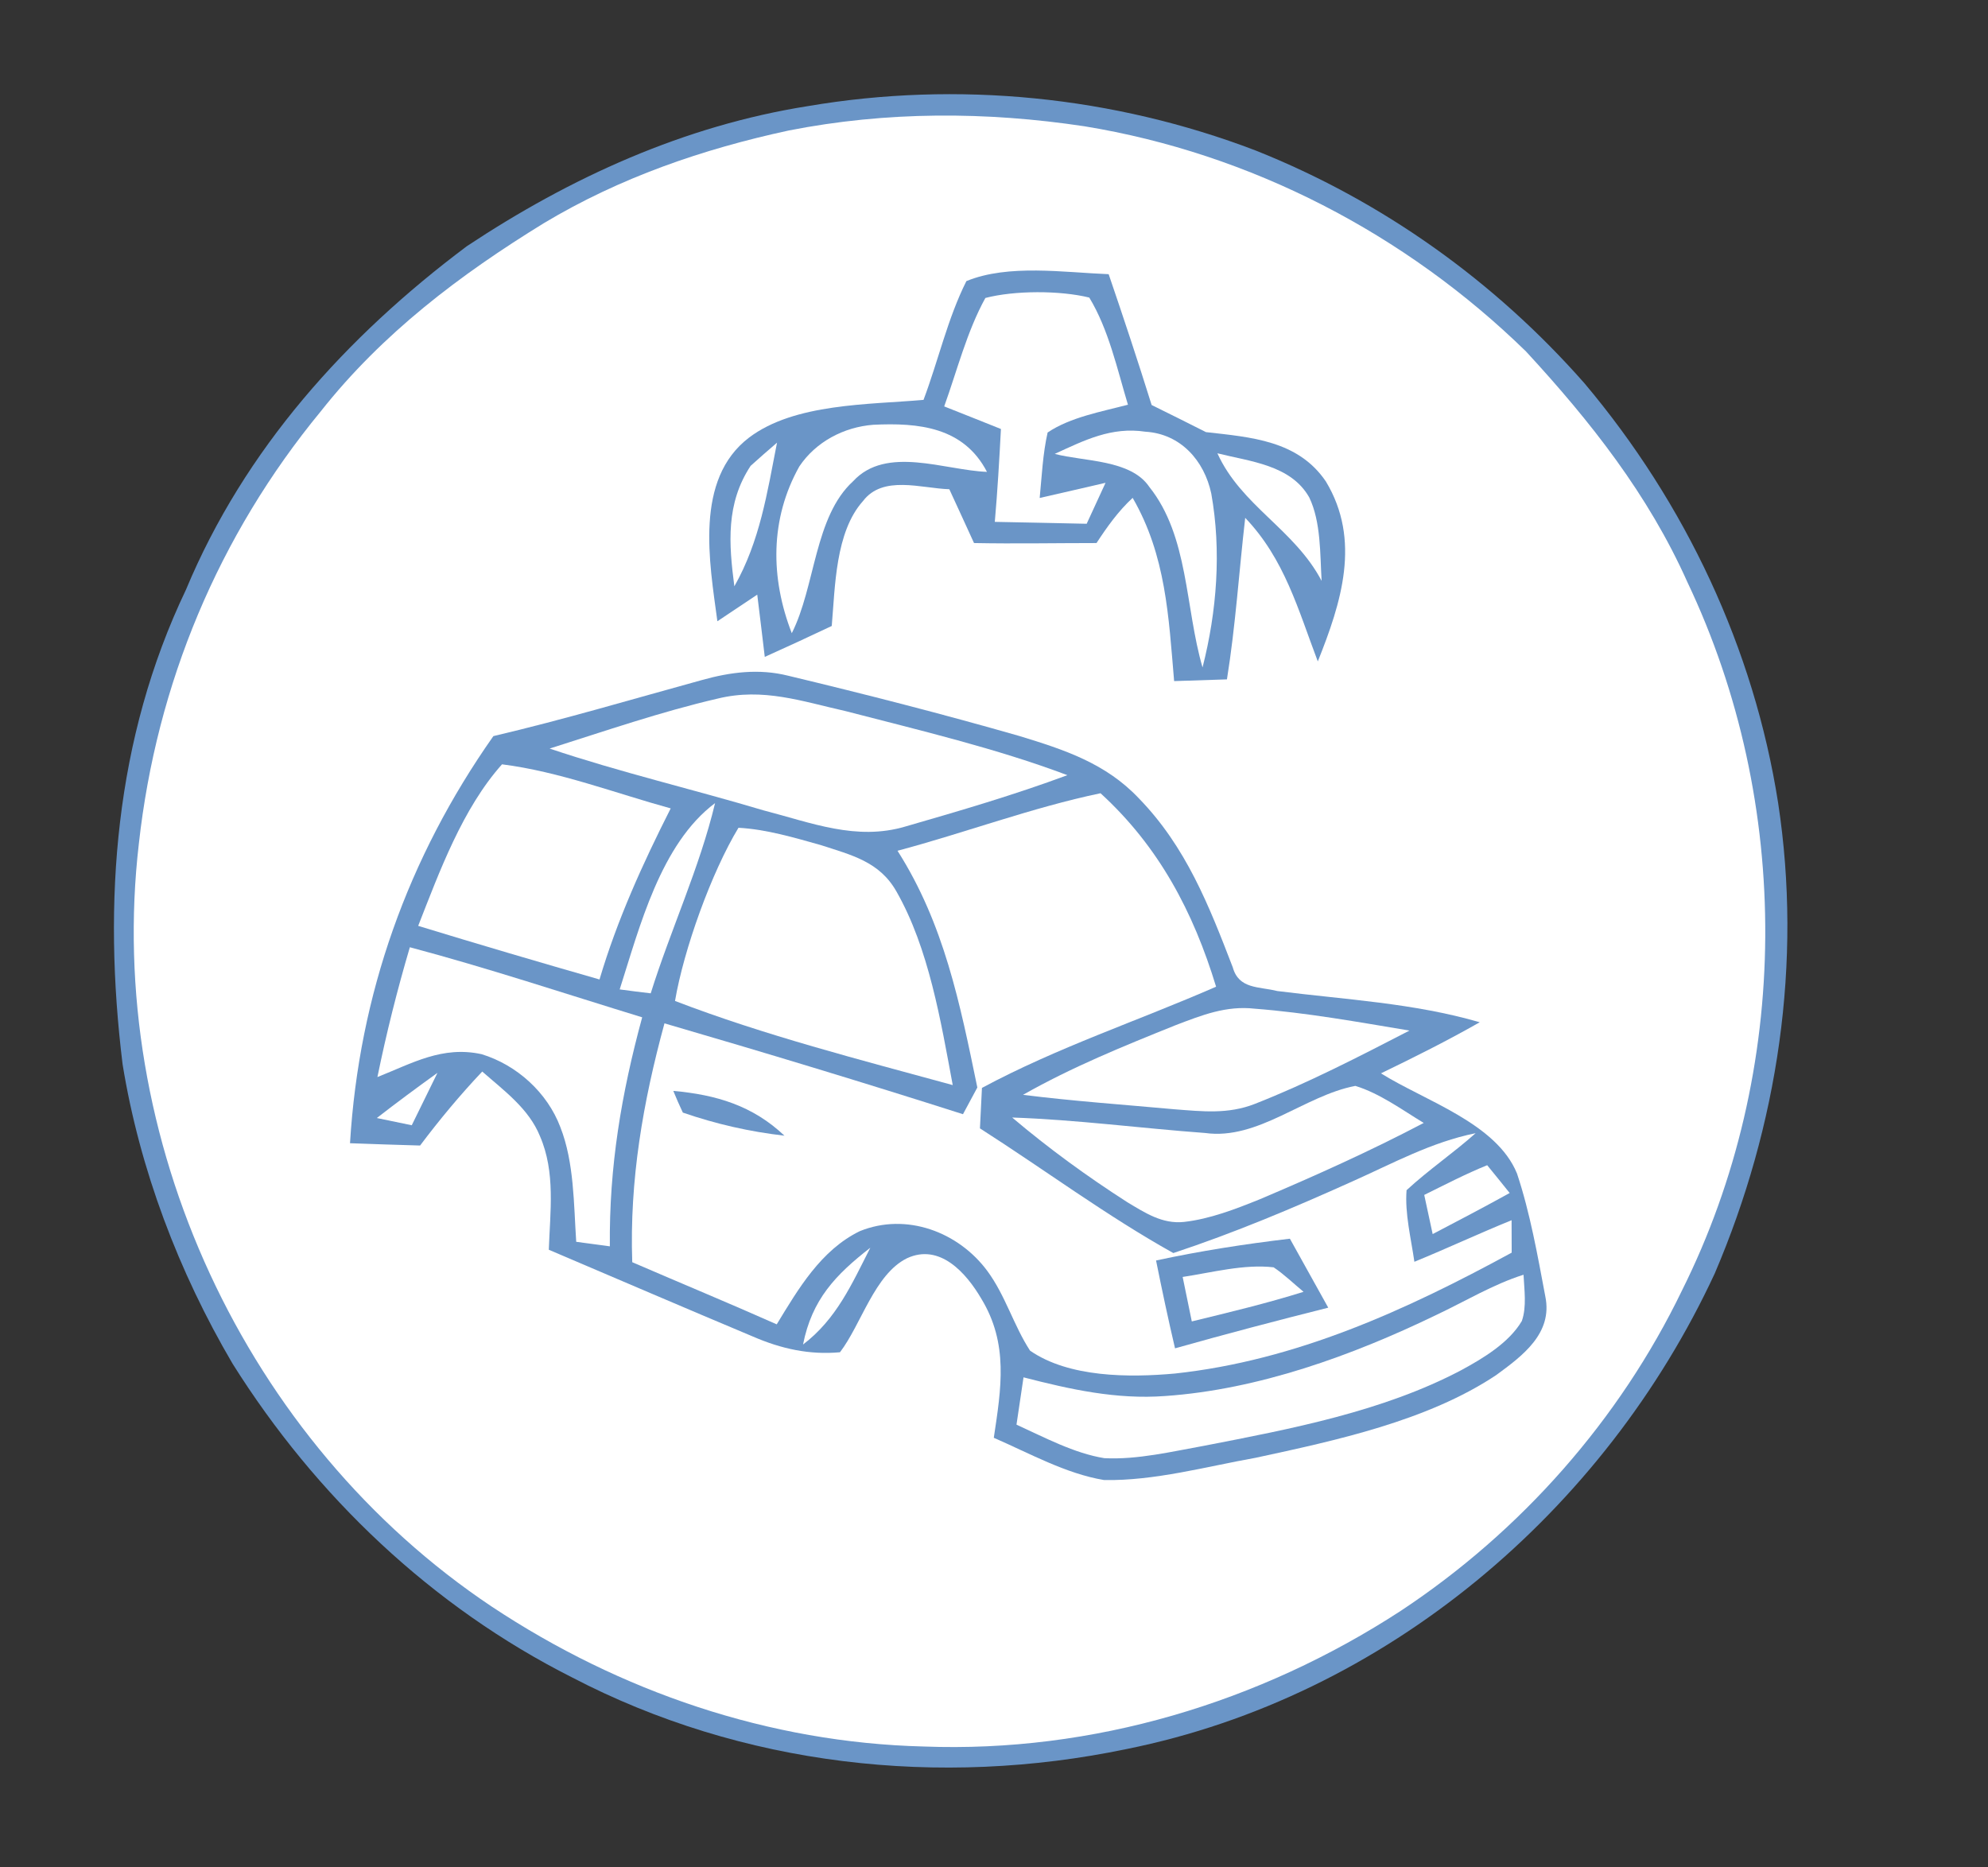 <?xml version="1.0" encoding="UTF-8" standalone="no"?>
<svg
   xmlns:dc="http://purl.org/dc/elements/1.1/"
   xmlns:cc="http://creativecommons.org/ns#"
   xmlns:rdf="http://www.w3.org/1999/02/22-rdf-syntax-ns#"
   xmlns:svg="http://www.w3.org/2000/svg"
   xmlns="http://www.w3.org/2000/svg"
   xmlns:sodipodi="http://sodipodi.sourceforge.net/DTD/sodipodi-0.dtd"
   xmlns:inkscape="http://www.inkscape.org/namespaces/inkscape"
   version="1.1"
   viewBox="0 0 198 186"
   width="198.0pt"
   height="186.0pt"
   id="svg52"
   sodipodi:docname="16-ferro-velho.svg"
   inkscape:export-filename="C:\Users\aretu\OneDrive\Documentos\NetBeansProjects\ReciEco\web\icones\16-ferro-velho.png"
   inkscape:export-xdpi="160"
   inkscape:export-ydpi="160"
   inkscape:version="0.92.4 (5da689c313, 2019-01-14)">
  <rect x="0" y="0" width="198" height="186" fill="#333333" stroke="none"/>
  <defs
     id="defs56" />
  <sodipodi:namedview
     pagecolor="#ffffff"
     bordercolor="#666666"
     borderopacity="1"
     objecttolerance="10"
     gridtolerance="10"
     guidetolerance="10"
     inkscape:pageopacity="0"
     inkscape:pageshadow="2"
     inkscape:window-width="760"
     inkscape:window-height="480"
     id="namedview54"
     showgrid="false"
     inkscape:zoom="0.9516129"
     inkscape:cx="132"
     inkscape:cy="124"
     inkscape:window-x="0"
     inkscape:window-y="0"
     inkscape:window-maximized="0"
     inkscape:current-layer="svg52" />
  <path
     d="M 80.46 10.57 C 95.40 8.03 110.91 9.58 125.06 14.99 C 137.68 20.02 148.86 28.00 157.82 38.19 C 167.86 50.12 174.69 64.57 177.10 79.99 C 179.52 95.87 177.08 112.11 170.79 126.83 C 159.81 150.51 138.02 169.01 112.22 174.21 C 93.58 178.10 73.91 175.91 56.96 167.07 C 43.01 160.03 31.46 149.04 23.17 135.84 C 17.80 126.70 13.91 116.48 12.21 106.01 C 10.22 89.82 11.42 73.61 18.52 58.74 C 24.36 44.73 34.46 33.54 46.50 24.52 C 56.83 17.67 68.14 12.52 80.46 10.57 Z"
     fill="#6a95c7"
     id="path4" />
  <path
     d="M 78.55 13.00 C 88.29 11.08 98.22 11.10 108.02 12.58 C 124.59 15.29 140.00 23.30 151.99 35.01 C 158.41 41.97 164.16 49.26 168.05 57.96 C 178.53 80.01 178.45 106.64 167.53 128.52 C 161.29 141.45 151.47 152.54 139.51 160.45 C 125.45 169.60 108.82 174.60 92.00 173.96 C 76.61 173.58 61.75 168.50 48.97 160.02 C 24.41 143.62 10.41 113.38 13.83 84.03 C 15.59 68.12 21.77 53.33 31.95 40.97 C 38.08 33.21 45.81 27.36 54.18 22.22 C 61.73 17.69 69.98 14.85 78.55 13.00 Z"
     fill="#ffffff"
     id="path6" />
  <path
     d="M 110.42 27.31 C 111.90 31.64 113.34 35.98 114.70 40.34 C 116.51 41.23 118.31 42.13 120.11 43.04 C 124.58 43.55 129.27 43.86 132.05 47.95 C 135.59 53.81 133.59 60.03 131.25 65.88 C 129.29 60.72 127.95 55.70 124.02 51.58 C 123.40 56.95 123.06 62.33 122.20 67.67 C 120.45 67.72 118.69 67.79 116.94 67.84 C 116.39 61.40 116.13 55.34 112.81 49.59 C 111.38 50.91 110.27 52.47 109.21 54.09 C 105.14 54.09 101.08 54.17 97.01 54.09 C 96.20 52.30 95.37 50.52 94.55 48.73 C 91.74 48.64 87.94 47.29 85.95 49.91 C 83.19 53.00 83.18 58.45 82.84 62.35 C 80.62 63.40 78.40 64.43 76.17 65.43 C 75.92 63.36 75.68 61.30 75.42 59.23 C 74.10 60.12 72.78 61.00 71.45 61.88 C 70.66 56.00 69.14 47.75 74.60 43.59 C 79.12 40.16 86.54 40.31 91.98 39.83 C 93.45 35.93 94.38 31.72 96.25 28.00 C 100.43 26.28 105.98 27.14 110.42 27.31 Z"
     fill="#6a95c7"
     id="path8" />
  <path
     d="M 98.14 29.68 C 101.04 28.92 105.58 28.92 108.49 29.64 C 110.42 32.82 111.27 36.76 112.34 40.31 C 109.73 41.00 106.61 41.55 104.34 43.08 C 103.86 45.20 103.76 47.44 103.55 49.60 C 105.74 49.11 107.92 48.59 110.11 48.09 C 109.49 49.45 108.86 50.81 108.23 52.17 C 105.18 52.09 102.13 52.05 99.08 51.98 C 99.35 48.90 99.53 45.82 99.69 42.73 C 97.81 41.97 95.92 41.23 94.04 40.48 C 95.33 36.90 96.30 33.02 98.14 29.68 Z"
     fill="#ffffff"
     id="path10" />
  <path
     d="M 86.97 42.31 C 91.49 42.09 95.98 42.53 98.30 47.00 C 94.08 46.84 88.28 44.34 84.97 47.93 C 81.10 51.47 81.22 58.40 78.86 63.07 C 76.72 57.56 76.68 51.69 79.61 46.46 C 81.26 44.00 84.04 42.54 86.97 42.31 Z"
     fill="#ffffff"
     id="path12" />
  <path
     d="M 114.08 43.00 C 117.58 43.21 119.94 45.87 120.64 49.16 C 121.66 54.85 121.20 60.89 119.77 66.48 C 118.02 60.47 118.40 53.42 114.47 48.50 C 112.62 45.75 107.94 45.98 105.05 45.21 C 108.01 43.85 110.70 42.49 114.08 43.00 Z"
     fill="#ffffff"
     id="path14" />
  <path
     d="M 77.39 44.09 C 76.41 49.08 75.69 53.90 73.14 58.40 C 72.58 54.13 72.29 50.16 74.76 46.40 C 75.63 45.62 76.50 44.85 77.39 44.09 Z"
     fill="#ffffff"
     id="path16" />
  <path
     d="M 121.25 45.15 C 124.49 45.97 128.57 46.30 130.40 49.55 C 131.57 51.98 131.47 55.19 131.63 57.86 C 128.93 52.72 123.63 50.39 121.25 45.15 Z"
     fill="#ffffff"
     id="path18" />
  <path
     d="M 78.48 67.30 C 86.20 69.15 93.90 71.12 101.53 73.31 C 105.99 74.67 110.12 76.02 113.42 79.51 C 118.12 84.34 120.41 90.19 122.78 96.35 C 123.39 98.54 125.38 98.25 127.21 98.71 C 134.01 99.57 140.75 99.90 147.38 101.82 C 144.17 103.65 140.87 105.30 137.54 106.91 C 141.91 109.65 149.05 111.87 151.09 116.89 C 152.40 120.82 153.14 125.05 153.91 129.13 C 154.67 132.82 151.62 135.06 149.01 136.97 C 142.16 141.53 133.03 143.48 125.07 145.20 C 120.13 146.08 114.99 147.51 109.97 147.42 C 106.16 146.79 102.50 144.74 98.98 143.21 C 99.72 138.28 100.47 133.83 97.72 129.33 C 96.23 126.79 93.60 123.81 90.33 125.33 C 87.10 126.93 85.78 131.92 83.66 134.69 C 80.61 134.97 77.79 134.34 75.00 133.13 C 68.21 130.28 61.44 127.37 54.66 124.48 C 54.79 120.68 55.34 116.77 53.78 113.17 C 52.67 110.42 50.19 108.63 48.03 106.73 C 45.81 109.08 43.78 111.52 41.84 114.10 C 39.51 114.03 37.18 113.96 34.86 113.87 C 35.76 99.07 40.62 85.43 49.14 73.32 C 56.13 71.68 63.01 69.63 69.93 67.73 C 72.76 66.94 75.59 66.58 78.48 67.30 Z"
     fill="#6a95c7"
     id="path20" />
  <path
     d="M 71.49 69.58 C 76.00 68.48 79.85 69.85 84.22 70.83 C 91.58 72.74 99.22 74.54 106.31 77.21 C 101.03 79.17 95.60 80.76 90.19 82.32 C 85.29 83.78 80.79 81.94 76.06 80.72 C 68.96 78.60 61.76 76.92 54.74 74.56 C 60.28 72.81 65.83 70.89 71.49 69.58 Z"
     fill="#ffffff"
     id="path22" />
  <path
     d="M 50.00 76.13 C 55.69 76.85 61.27 79.00 66.80 80.52 C 64.01 86.03 61.47 91.62 59.71 97.56 C 53.68 95.83 47.66 94.06 41.65 92.22 C 43.78 86.79 46.07 80.53 50.00 76.13 Z"
     fill="#ffffff"
     id="path24" />
  <path
     d="M 109.61 79.01 C 115.42 84.32 118.85 90.82 121.12 98.28 C 113.32 101.69 105.32 104.32 97.80 108.36 C 97.74 109.71 97.66 111.05 97.60 112.39 C 104.05 116.51 110.16 121.07 116.86 124.81 C 122.94 122.80 128.84 120.31 134.68 117.68 C 138.76 115.86 142.54 113.77 146.97 112.87 C 144.75 114.85 142.27 116.53 140.09 118.55 C 139.91 120.89 140.54 123.37 140.87 125.68 C 144.12 124.35 147.30 122.86 150.55 121.54 C 150.55 122.62 150.55 123.69 150.56 124.77 C 140.02 130.51 129.08 135.51 117.02 136.81 C 112.50 137.22 106.47 137.22 102.59 134.53 C 100.96 132.03 100.14 129.04 98.34 126.60 C 95.45 122.69 90.26 120.75 85.63 122.63 C 81.76 124.52 79.51 128.38 77.36 131.91 C 72.59 129.79 67.76 127.79 62.97 125.72 C 62.69 117.54 64.04 109.78 66.18 101.93 C 76.13 104.83 86.04 107.83 95.91 110.98 C 96.38 110.09 96.86 109.21 97.34 108.32 C 95.62 100.00 94.04 92.04 89.39 84.74 C 96.15 82.94 102.77 80.44 109.61 79.01 Z"
     fill="#ffffff"
     id="path26" />
  <path
     d="M 71.22 79.99 C 69.67 86.47 66.80 92.58 64.81 98.94 C 63.78 98.82 62.75 98.69 61.72 98.55 C 63.70 92.35 65.79 84.06 71.22 79.99 Z"
     fill="#ffffff"
     id="path28" />
  <path
     d="M 73.55 82.45 C 76.32 82.60 79.10 83.43 81.77 84.18 C 84.80 85.17 87.59 85.81 89.28 88.79 C 92.52 94.47 93.70 101.71 94.89 108.08 C 85.65 105.55 76.16 103.13 67.23 99.70 C 68.10 94.58 70.85 86.91 73.55 82.45 Z"
     fill="#ffffff"
     id="path30" />
  <path
     d="M 40.82 94.35 C 48.60 96.42 56.26 98.97 63.96 101.33 C 61.89 108.94 60.66 116.21 60.74 124.14 C 59.62 123.99 58.51 123.84 57.39 123.69 C 57.14 119.94 57.19 115.78 55.81 112.27 C 54.51 108.82 51.47 106.07 47.96 105.00 C 44.05 104.15 41.07 105.90 37.59 107.28 C 38.48 102.92 39.56 98.62 40.82 94.35 Z"
     fill="#ffffff"
     id="path32" />
  <path
     d="M 124.97 100.47 C 130.14 100.87 135.28 101.80 140.38 102.65 C 135.34 105.25 130.24 107.89 124.96 109.96 C 122.29 111.00 119.75 110.70 116.98 110.49 C 111.95 110.03 106.91 109.68 101.89 109.05 C 106.79 106.27 111.90 104.20 117.12 102.10 C 119.72 101.11 122.12 100.15 124.97 100.47 Z"
     fill="#ffffff"
     id="path34" />
  <path
     d="M 43.57 106.86 C 42.71 108.60 41.86 110.34 41.01 112.08 C 39.85 111.84 38.69 111.60 37.53 111.36 C 39.51 109.82 41.53 108.33 43.57 106.86 Z"
     fill="#ffffff"
     id="path36" />
  <path
     d="M 134.99 108.16 C 137.41 108.90 139.64 110.54 141.80 111.85 C 136.47 114.65 131.02 117.10 125.48 119.45 C 123.08 120.42 120.51 121.42 117.92 121.71 C 115.76 121.94 114.04 120.80 112.27 119.74 C 108.28 117.18 104.43 114.38 100.81 111.31 C 107.25 111.53 113.61 112.38 120.02 112.85 C 125.31 113.59 129.92 109.12 134.99 108.16 Z"
     fill="#ffffff"
     id="path38" />
  <path
     d="M 67.06 108.66 C 71.33 109.04 74.96 110.12 78.13 113.12 C 74.65 112.72 71.32 111.96 68.01 110.82 C 67.67 110.11 67.36 109.39 67.06 108.66 Z"
     fill="#6a95c7"
     id="path40" />
  <path
     d="M 148.12 116.06 C 148.87 116.98 149.62 117.90 150.36 118.83 C 147.82 120.23 145.26 121.58 142.69 122.92 C 142.41 121.62 142.13 120.32 141.85 119.02 C 143.90 118.01 145.99 116.92 148.12 116.06 Z"
     fill="#ffffff"
     id="path42" />
  <path
     d="M 128.47 123.38 C 129.74 125.67 131.02 127.96 132.29 130.25 C 127.19 131.53 122.10 132.87 117.03 134.30 C 116.35 131.40 115.73 128.48 115.14 125.55 C 119.55 124.60 123.98 123.91 128.47 123.38 Z"
     fill="#6a95c7"
     id="path44" />
  <path
     d="M 86.68 124.28 C 84.84 127.90 83.31 131.39 79.98 133.92 C 80.87 129.44 83.20 126.99 86.68 124.28 Z"
     fill="#ffffff"
     id="path46" />
  <path
     d="M 126.85 126.23 C 127.91 126.94 128.85 127.86 129.83 128.67 C 126.16 129.82 122.44 130.71 118.70 131.62 C 118.39 130.15 118.09 128.67 117.79 127.19 C 120.71 126.75 123.90 125.89 126.85 126.23 Z"
     fill="#ffffff"
     id="path48" />
  <path
     d="M 151.74 126.97 C 151.81 128.44 152.07 130.17 151.57 131.58 C 150.28 133.77 147.67 135.32 145.49 136.50 C 137.72 140.59 128.56 142.33 120.01 143.99 C 116.76 144.57 113.31 145.41 109.99 145.24 C 106.99 144.76 104.00 143.16 101.24 141.90 C 101.47 140.33 101.70 138.76 101.94 137.19 C 106.60 138.39 111.18 139.41 116.04 139.05 C 125.32 138.41 134.69 135.02 143.02 130.99 C 145.89 129.64 148.72 127.92 151.74 126.97 Z"
     fill="#ffffff"
     id="path50" />
</svg>
